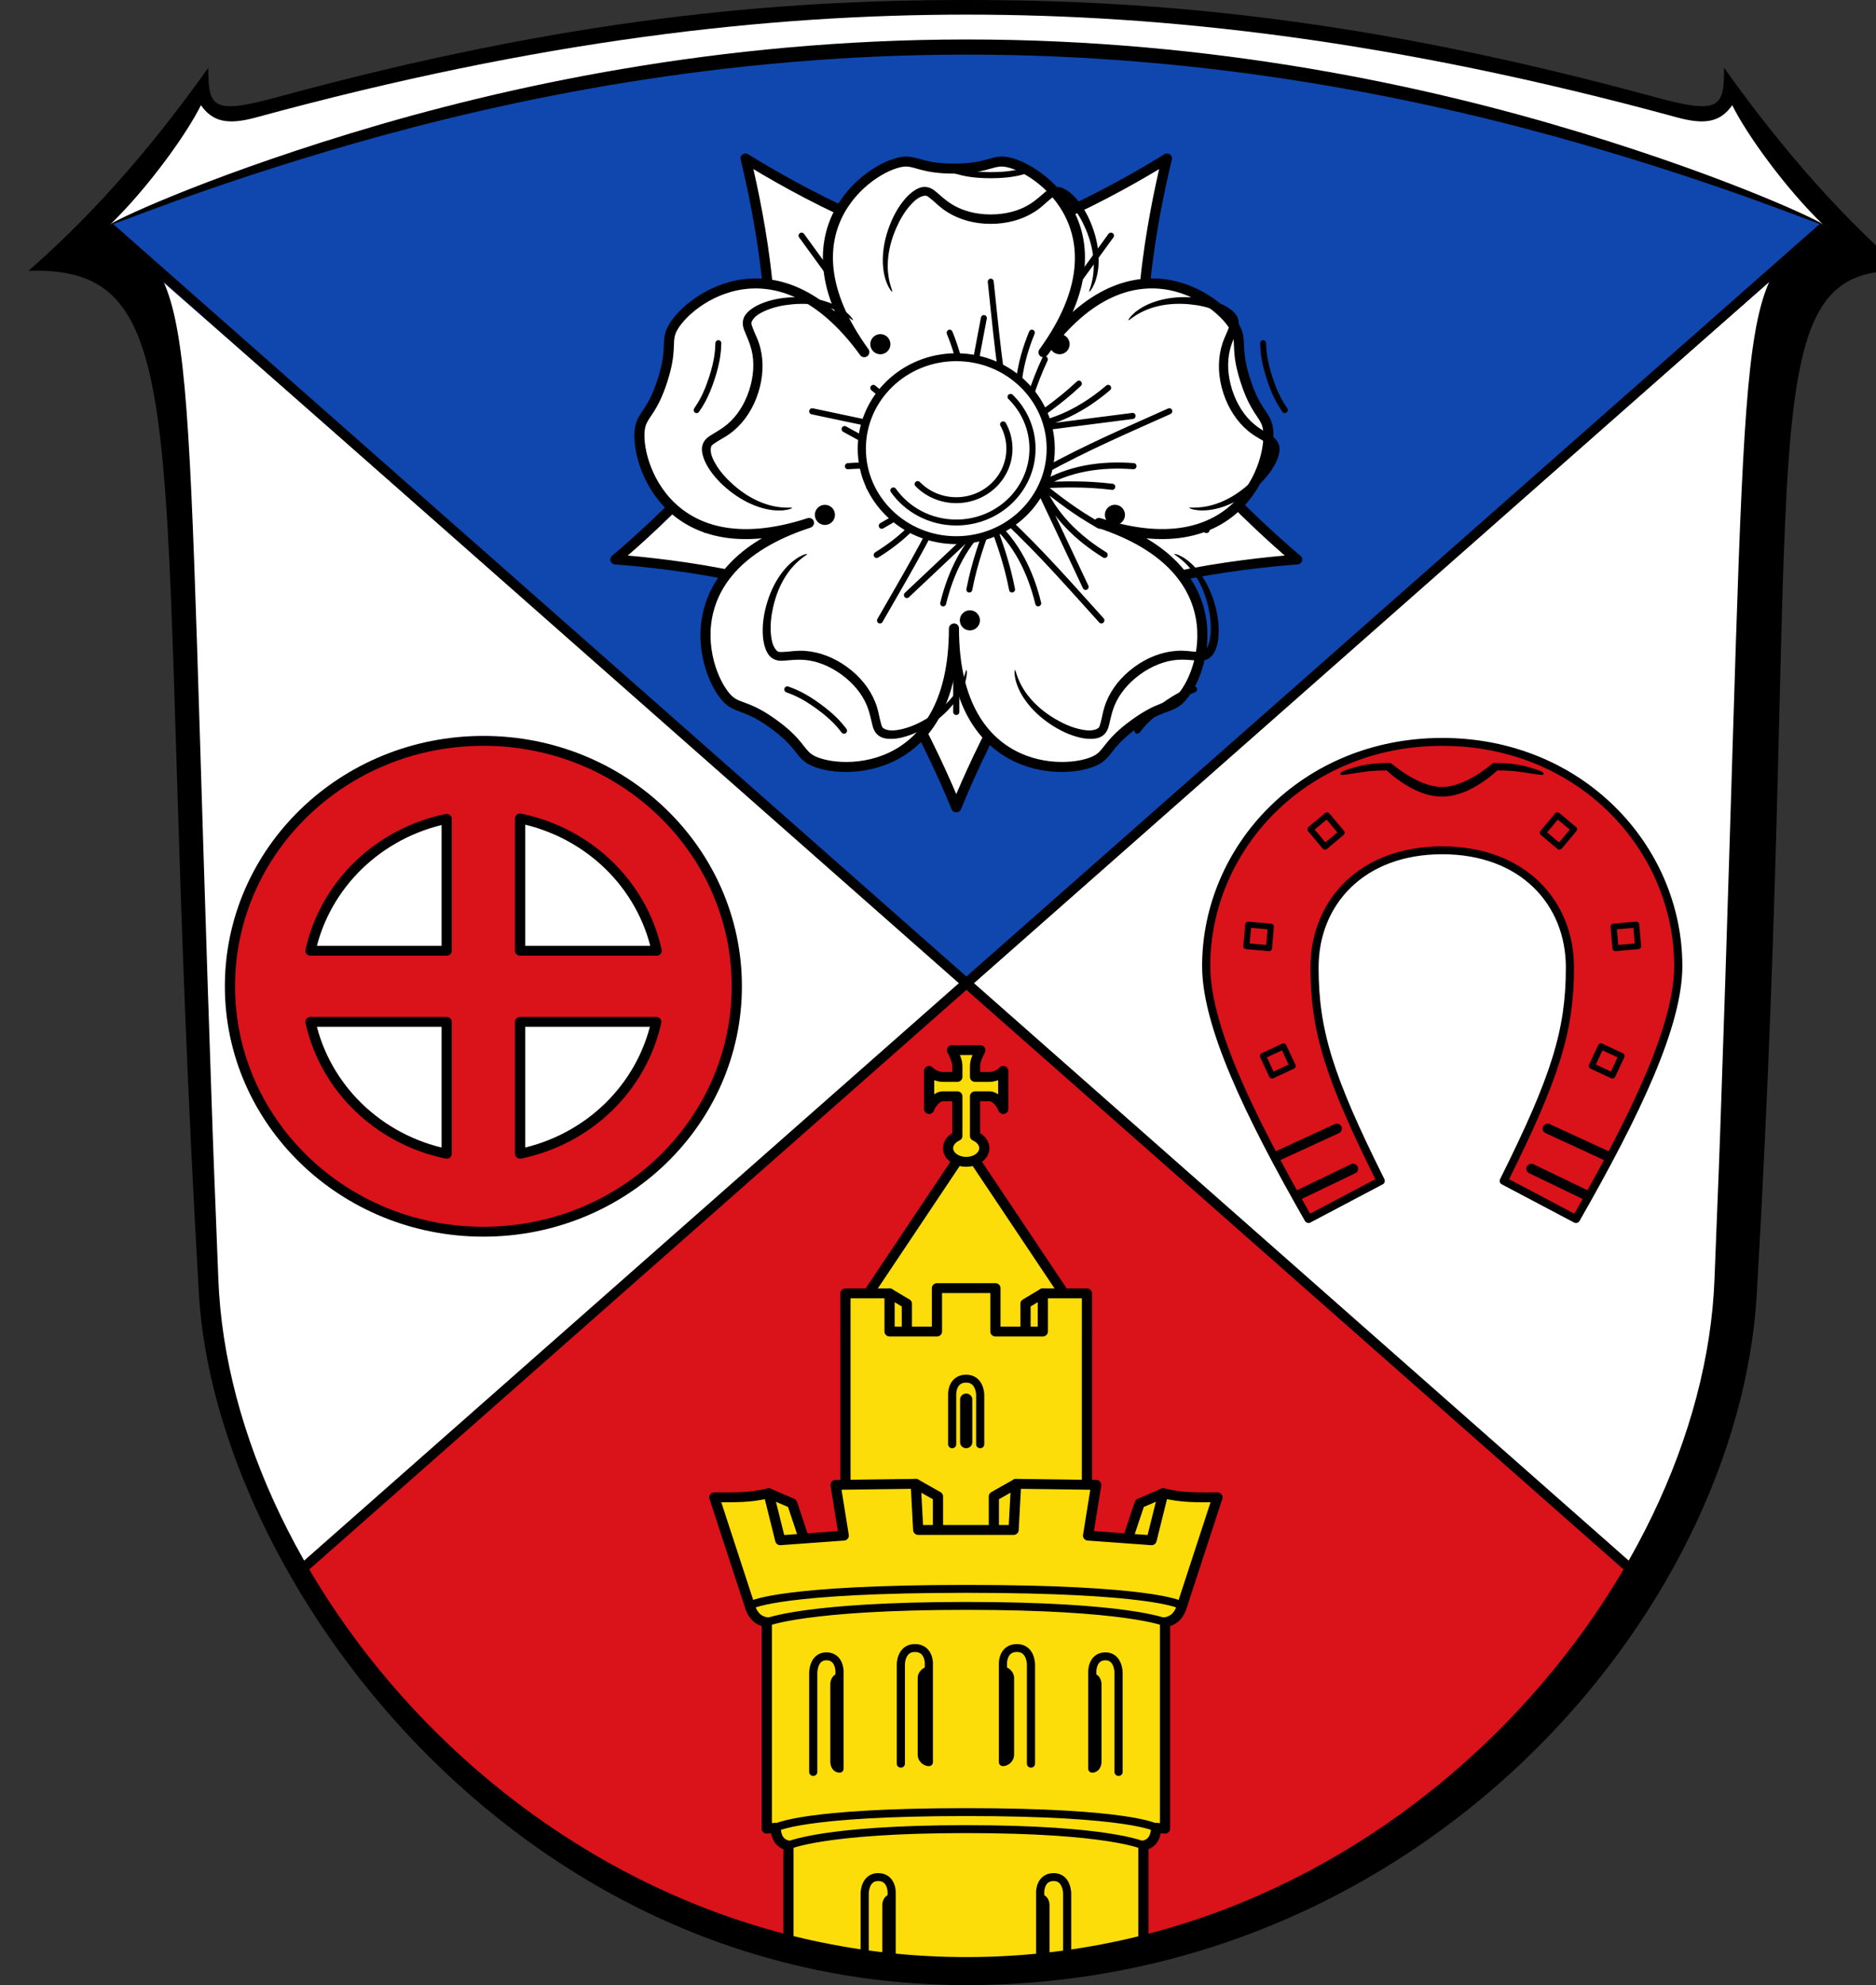 <?xml version="1.0" encoding="UTF-8" standalone="no"?>
<svg
   inkscape:version="1.1.1 (3bf5ae0d25, 2021-09-20)"
   sodipodi:docname="CoA Friedrichsdorf.svg"
   id="svg2130"
   version="1.1"
   viewBox="0 0 467.448 494.4"
   height="494.4"
   width="467.448"
   xmlns:inkscape="http://www.inkscape.org/namespaces/inkscape"
   xmlns:sodipodi="http://sodipodi.sourceforge.net/DTD/sodipodi-0.dtd"
   xmlns="http://www.w3.org/2000/svg"
   xmlns:svg="http://www.w3.org/2000/svg">
  <rect x="0" y="0" width="467.448" height="494.4" fill="#333333" stroke="none"/>
  <defs
     id="defs2124">
    <inkscape:path-effect
       effect="skeletal"
       id="path-effect6414"
       is_visible="true"
       lpeversion="1"
       pattern="m 26507.414,27761.564 c 0,-13.157 10.678,-23.835 23.835,-23.835 13.157,0 23.835,10.678 23.835,23.835 0,13.157 -10.678,23.835 -23.835,23.835 -13.157,0 -23.835,-10.678 -23.835,-23.835 z"
       copytype="single_stretched"
       prop_scale="0.08"
       scale_y_rel="false"
       spacing="0"
       normal_offset="0"
       tang_offset="0"
       prop_units="false"
       vertical_pattern="false"
       hide_knot="false"
       fuse_tolerance="0" />
  </defs>
  <sodipodi:namedview
     inkscape:pagecheckerboard="false"
     fit-margin-bottom="0"
     fit-margin-right="0"
     fit-margin-left="0"
     fit-margin-top="0"
     lock-margins="true"
     units="px"
     inkscape:snap-smooth-nodes="true"
     inkscape:snap-object-midpoints="true"
     inkscape:window-maximized="1"
     inkscape:window-y="-11"
     inkscape:window-x="-11"
     inkscape:window-height="1506"
     inkscape:window-width="2560"
     showgrid="false"
     inkscape:document-rotation="0"
     inkscape:current-layer="layer1"
     inkscape:document-units="px"
     inkscape:cy="247.33333"
     inkscape:cx="233.66667"
     inkscape:zoom="1.5"
     inkscape:pageshadow="2"
     inkscape:pageopacity="0"
     borderopacity="1.0"
     bordercolor="#666666"
     pagecolor="#333333"
     id="base"
     showguides="true"
     inkscape:guide-bbox="true"
     inkscape:snap-intersection-paths="true"
     inkscape:object-paths="true"
     inkscape:snap-grids="false"
     inkscape:snap-global="false"
     inkscape:lockguides="false"
     guidecolor="#00ffff"
     guideopacity="0.498"
     inkscape:snap-midpoints="true"
     inkscape:snap-to-guides="false" />
  <g
     id="layer1"
     inkscape:groupmode="layer"
     inkscape:label="friedrichsdorf"
     transform="translate(561.88,-15.73)">
    <g
       id="g6664"
       inkscape:label="coa"
       transform="matrix(1.033,0,0,1,20591.699,21947.417)"
       style="opacity:1;stroke-width:0.984">
      <g
         id="g6895"
         inkscape:label="coa-0"
         style="display:inline;stroke-width:0.984">
        <path
           style="display:inline;fill:#000000;fill-opacity:1;stroke:none;stroke-width:0.614;stroke-linecap:round;stroke-linejoin:round;stroke-miterlimit:8;stroke-dasharray:none"
           d="m -20411.083,-21907.453 c -15.515,4.373 -16.522,2.476 -16.472,-7.369 -11.229,16.274 -25.394,34.386 -43.38,50.573 43.4,-1.385 29.337,44.652 41.096,254.746 3.946,70.515 75.331,172.216 185.086,172.216 109.754,0 186.238,-92.378 190.707,-172.216 11.758,-210.094 -3.3,-255.984 35.474,-254.746 -17.985,-16.187 -32.15,-34.299 -43.38,-50.573 0.05,9.845 -0.957,11.742 -16.472,7.369 -70.182,-19.781 -120.688,-24.234 -166.329,-24.234 -45.642,0 -96.147,4.453 -166.33,24.234 z"
           id="path3684"
           sodipodi:nodetypes="sccsssccszs"
           inkscape:label="coa-0o" />
        <g
           id="g8378"
           inkscape:label="coa-0i">
          <path
             id="path7816"
             style="display:inline;opacity:1;fill:#0f47af;fill-opacity:1;stroke:none;stroke-width:1.247;stroke-linecap:round;stroke-linejoin:round;stroke-miterlimit:4;stroke-dasharray:none"
             inkscape:label="coa-0i-b"
             d="m -127.367,85.414 c 2.835,-6.265 6.784,-9.471 12.648,-13.729 -56.832,-24.095 -126.398,-44.244 -213.438,-44.244 -87.041,0 -156.604,20.149 -213.438,44.244 5.819,4.224 9.755,7.406 12.586,13.572 l 200.908,176.111 z"
             transform="matrix(0.968,0,0,1,-19927.187,-21947.417)" />
          <path
             id="path7814"
             style="display:inline;opacity:1;fill:#ffffff;fill-opacity:1;stroke:none;stroke-width:1.247;stroke-linecap:round;stroke-linejoin:round;stroke-miterlimit:4;stroke-dasharray:none"
             inkscape:label="coa-0i-a"
             transform="matrix(0.968,0,0,1,-19927.187,-21947.417)"
             d="m -127.367,85.414 -200.732,175.955 164.654,144.332 c 13.566,-23.316 21.5,-48.287 22.383,-71.9 0.525,-14.042 1.001,-24.661 1.436,-37.145 5.338,-153.335 4.501,-194.097 12.26,-211.242 z M -328.1,261.369 -529.008,85.258 c 7.831,17.058 6.969,57.624 12.322,211.398 0.434,12.484 0.911,23.103 1.436,37.145 0.883,23.635 8.831,48.632 22.42,71.967 z" />
          <path
             id="path7818"
             style="display:inline;opacity:1;fill:#da121a;fill-opacity:1;stroke:none;stroke-width:1.247;stroke-linecap:round;stroke-linejoin:round;stroke-miterlimit:4;stroke-dasharray:none"
             inkscape:label="coa-0i-g"
             d="m -328.1,261.369 -164.73,144.398 c 30.901,53.065 91.104,97.496 164.674,97.496 73.6,0 133.821,-44.469 164.711,-97.562 z"
             transform="matrix(0.968,0,0,1,-19927.187,-21947.417)" />
          <path
             id="path8254"
             style="fill:none;stroke:#000000;stroke-width:2.459;stroke-miterlimit:7;stroke-dasharray:none"
             d="m -20084.071,-21540.55 -367.909,-335.019 m 46.654,335.019 367.908,-335.019"
             inkscape:label="saltire"
             sodipodi:nodetypes="cccc" />
        </g>
      </g>
      <g
         id="g68146"
         inkscape:label="rose"
         style="opacity:1">
        <g
           id="g67322"
           inkscape:label="sepals">
          <path
             style="opacity:1;fill:#ffffff;stroke:#000000;stroke-width:2.459;stroke-linecap:round;stroke-linejoin:round;stroke-miterlimit:7;stroke-dasharray:none"
             d="m -20293.84,-21835.614 c 5.532,-17.592 -4.125,-56.599 -4.125,-56.599 0,0 32.917,21.544 50.817,21.543 17.901,0 50.817,-21.544 50.817,-21.544 0,0 -9.656,39.007 -4.124,56.599 5.532,17.592 35.531,43.284 35.531,43.284 0,0 -38.884,2.564 -53.366,13.437 -14.481,10.873 -28.857,48.295 -28.857,48.295 0,0 -14.376,-37.422 -28.858,-48.294 -14.482,-10.872 -53.366,-13.436 -53.366,-13.436 0,0 30,-25.693 35.531,-43.285 z"
             id="path66812"
             sodipodi:nodetypes="zczczczczcz"
             inkscape:label="sepals-0" />
          <path
             id="path55981"
             style="opacity:1;fill:none;stroke:#000000;stroke-width:1.476;stroke-linecap:round;stroke-linejoin:round;stroke-miterlimit:7;stroke-dasharray:none"
             d="m -20247.148,-21819.937 -37.308,-53.062 m 37.308,53.062 -60.366,20.268 m 60.366,-20.268 v 65.59 m 0,-65.59 60.366,20.268 m -60.366,-20.268 37.308,-53.062"
             inkscape:label="sepals-c" />
        </g>
        <g
           id="g65416"
           inkscape:label="petals"
           transform="matrix(0.309,-0.983,0.92,0.309,6091.875,-34975.522)">
          <path
             style="opacity:1;fill:#ffffff;stroke:#000000;stroke-width:2.459;stroke-linecap:round;stroke-linejoin:round;stroke-miterlimit:7;stroke-dasharray:none"
             d="m -20315.551,-21855.513 c -0.877,2.788 0.316,4.67 -1.972,11.947 -2.288,7.277 -4.323,8.075 -5.2,10.863 -2.17,6.901 5.261,36.374 40.589,24.513 -35.328,11.862 -24.575,40.219 -18.894,44.484 2.295,1.723 4.395,1.133 10.386,5.63 5.99,4.497 6.096,6.744 8.391,8.467 5.681,4.265 35.103,6.07 35.104,-32.314 0,38.385 29.422,36.58 35.103,32.315 2.295,-1.723 2.401,-3.97 8.391,-8.467 5.99,-4.498 8.09,-3.907 10.386,-5.63 5.681,-4.265 16.434,-32.623 -18.894,-44.486 35.328,11.86 42.759,-17.612 40.589,-24.513 -0.876,-2.788 -2.912,-3.586 -5.2,-10.863 -2.288,-7.277 -1.096,-9.158 -1.972,-11.947 -2.17,-6.901 -24.947,-26.231 -46.781,4.822 21.833,-31.053 -2.996,-47.464 -10.018,-47.464 -2.837,0 -4.2,1.754 -11.605,1.754 -7.404,0 -8.768,-1.753 -11.605,-1.754 -7.022,0 -31.851,16.411 -10.018,47.465 -21.834,-31.053 -44.61,-11.723 -46.78,-4.822 z"
             id="path64202"
             sodipodi:nodetypes="szscszscszscszscszscs"
             inkscape:label="petals-0"
             transform="matrix(-0.809,-0.607,0.569,-0.809,-24215.884,-51770.475)" />
          <path
             id="path64222"
             style="opacity:1;fill:none;stroke:#000000;stroke-width:1.476;stroke-linecap:round;stroke-linejoin:round;stroke-miterlimit:7;stroke-dasharray:none"
             inkscape:label="petals-co"
             d="m -20318.106,-21834.561 c 0.999,-1.534 2.29,-3.566 3.674,-7.967 1.384,-4.401 1.496,-6.829 1.56,-8.677 m 30.338,96.484 c -1.103,-1.455 -2.574,-3.352 -6.197,-6.072 -3.623,-2.72 -5.823,-3.581 -7.504,-4.215 m 98.176,0 c -1.681,0.635 -3.881,1.494 -7.504,4.214 -3.623,2.72 -5.095,4.616 -6.198,6.073 m 30.339,-96.485 c 0.06,1.848 0.175,4.276 1.559,8.677 1.384,4.401 2.674,6.434 3.674,7.968 m -79.426,-59.632 c 1.721,0.507 3.99,1.148 8.468,1.148 4.478,10e-4 6.748,-0.64 8.468,-1.148 m 1.313,40.184 c -2.974,7.485 -4.326,15.443 -2.545,23.385 1.473,-5.295 2.886,-10.55 5.689,-16.762 m -19.576,16.203 4.853,-26.474 m 1.659,-9.059 c 1.185,11.274 2.104,22.331 4.368,34.5 m -14.287,-21.795 c 2.974,7.487 4.324,15.445 2.544,23.386 -1.473,-5.296 -2.886,-10.549 -5.688,-16.762 m -15.048,7.035 c 5.971,5.236 12.878,9.024 20.738,9.728 -4.419,-3.085 -8.818,-6.097 -13.669,-10.771 m 8.863,24.246 -22.866,-12.95 m -7.826,-4.43 c 10.743,2.319 21.204,4.833 33.103,6.368 m -24.475,7.306 c 7.811,-0.609 15.552,0.523 22.31,4.726 -5.329,-0.189 -10.6,-0.423 -17.185,0.411 m 1.964,17.4 c 6.665,-4.25 12.284,-9.867 15.361,-17.373 -4.204,3.389 -8.336,6.782 -14.137,10.104 m 25.054,-1.218 -18.985,18.471 m -6.495,6.321 c 5.454,-9.84 11,-19.345 16.09,-30.564 m -0.839,26.31 c 1.853,-7.864 5.287,-15.122 11.244,-20.465 -1.821,5.179 -3.665,10.288 -4.932,17.016 m 16.176,3.448 c -1.852,-7.863 -5.286,-15.121 -11.244,-20.464 1.821,5.179 3.666,10.287 4.931,17.015 m 6.621,-24.999 11.133,24.366 m 3.811,8.337 c -7.37,-8.402 -14.405,-16.789 -23.158,-25.257 m 23.956,8.954 c -6.664,-4.251 -12.283,-9.868 -15.36,-17.374 4.203,3.39 8.336,6.781 14.136,10.104 m 8.172,-15.072 c -7.81,-0.609 -15.551,0.523 -22.309,4.726 5.328,-0.189 10.6,-0.424 17.183,0.412 m -20.962,-14.232 25.866,-3.412 m 8.851,-1.169 c -10.011,4.647 -19.904,8.969 -30.403,14.954 m 15.644,-20.776 c -5.972,5.237 -12.878,9.022 -20.736,9.727 4.418,-3.084 8.817,-6.096 13.667,-10.77" />
          <path
             id="path64220"
             style="opacity:1;fill:#000000;stroke:none;stroke-width:0.492;stroke-linecap:round;stroke-linejoin:round;stroke-miterlimit:7;stroke-dasharray:none"
             inkscape:label="petals-f"
             d="m -20302.858,-21840.269 c 0.909,-3.717 0.896,-7.554 -0.261,-11.057 -0.422,-1.277 -0.996,-2.393 -1.386,-3.489 -0.274,-0.771 -0.51,-1.229 -0.344,-1.68 0.161,-0.439 0.488,-0.905 0.931,-1.323 0.597,-0.564 1.357,-0.987 2.132,-1.357 2.167,-1.034 4.536,-1.504 6.679,-1.712 3.008,-0.293 5.609,-0.04 7.804,0.52 4.666,1.183 6.74,3.61 6.913,3.452 v 0 c 0.173,-0.159 -1.676,-3.077 -6.599,-4.697 -2.298,-0.756 -5.085,-1.195 -8.296,-1.024 -2.285,0.122 -4.861,0.538 -7.346,1.619 -0.891,0.388 -1.804,0.899 -2.641,1.599 -0.627,0.524 -1.282,1.224 -1.567,2.21 -0.352,1.221 0.02,2.316 0.351,3.128 0.476,1.166 0.941,2.296 1.301,3.401 0.984,3.021 0.97,6.409 0.15,9.769 -0.114,0.466 -0.247,0.954 -0.39,1.407 -0.143,0.453 -0.311,0.929 -0.484,1.375 -1.248,3.216 -3.164,5.966 -5.678,7.813 -0.92,0.675 -1.938,1.307 -2.987,1.961 -0.73,0.455 -1.654,1.115 -2.063,2.317 -0.33,0.971 -0.199,1.936 0.01,2.74 0.279,1.075 0.728,2.043 1.228,2.898 1.395,2.383 3.242,4.286 5.021,5.772 2.501,2.089 5.005,3.426 7.294,4.21 4.904,1.681 8.061,0.441 8.011,0.208 v 0 c -0.05,-0.233 -3.106,0.467 -7.556,-1.407 -2.094,-0.882 -4.343,-2.255 -6.61,-4.319 -1.615,-1.47 -3.264,-3.288 -4.429,-5.441 -0.417,-0.771 -0.791,-1.574 -0.953,-2.393 -0.12,-0.607 -0.118,-1.182 0,-1.636 0.121,-0.466 0.573,-0.693 1.233,-1.15 0.938,-0.65 2.039,-1.205 3.106,-1.981 2.929,-2.132 5.128,-5.226 6.501,-8.787 0.19,-0.493 0.353,-0.961 0.509,-1.457 0.157,-0.497 0.29,-0.974 0.416,-1.489 z m 19.783,68.799 c -3.14,-2.042 -6.676,-3.215 -10.257,-3.16 -1.306,0.02 -2.511,0.239 -3.64,0.284 -0.794,0.03 -1.289,0.121 -1.652,-0.181 -0.355,-0.294 -0.682,-0.759 -0.93,-1.324 -0.335,-0.761 -0.489,-1.639 -0.59,-2.515 -0.282,-2.449 0.02,-4.922 0.488,-7.092 0.66,-3.047 1.696,-5.525 2.89,-7.509 2.531,-4.22 5.405,-5.509 5.313,-5.728 v 0 c -0.09,-0.219 -3.35,0.697 -6.362,5.034 -1.406,2.025 -2.671,4.628 -3.506,7.837 -0.594,2.283 -1.007,4.943 -0.78,7.72 0.08,0.995 0.27,2.05 0.656,3.089 0.288,0.778 0.73,1.638 1.549,2.223 1.015,0.724 2.138,0.696 2.988,0.622 1.22,-0.108 2.404,-0.215 3.532,-0.228 3.085,-0.03 6.198,1.028 9.037,2.872 0.394,0.256 0.802,0.537 1.175,0.818 0.373,0.28 0.759,0.592 1.116,0.9 2.574,2.221 4.513,4.953 5.436,7.995 0.337,1.113 0.604,2.308 0.882,3.541 0.193,0.858 0.515,1.97 1.495,2.744 0.792,0.624 1.72,0.794 2.525,0.837 1.075,0.06 2.105,-0.08 3.046,-0.312 2.625,-0.634 4.947,-1.861 6.864,-3.15 2.696,-1.813 4.7,-3.861 6.129,-5.868 3.063,-4.3 2.897,-7.786 2.667,-7.809 v 0 c -0.23,-0.02 -0.53,3.197 -3.63,6.991 -1.459,1.786 -3.417,3.572 -6.018,5.162 -1.852,1.133 -4.034,2.192 -6.376,2.671 -0.838,0.172 -1.693,0.291 -2.497,0.197 -0.596,-0.07 -1.124,-0.249 -1.506,-0.505 -0.391,-0.263 -0.46,-0.777 -0.677,-1.567 -0.308,-1.123 -0.479,-2.377 -0.863,-3.665 -1.057,-3.537 -3.226,-6.655 -6.079,-9.104 -0.395,-0.339 -0.775,-0.644 -1.183,-0.951 -0.409,-0.308 -0.807,-0.586 -1.242,-0.869 z m 69.433,1.819 c -2.849,2.455 -5.021,5.567 -6.078,9.104 -0.385,1.289 -0.555,2.541 -0.863,3.664 -0.217,0.79 -0.287,1.304 -0.677,1.568 -0.38,0.258 -0.91,0.436 -1.506,0.505 -0.804,0.09 -1.659,-0.03 -2.497,-0.197 -2.341,-0.48 -4.525,-1.538 -6.377,-2.672 -2.6,-1.59 -4.561,-3.374 -6.018,-5.16 -3.102,-3.792 -3.399,-7.015 -3.629,-6.992 v 0 c -0.231,0.02 -0.394,3.507 2.667,7.808 1.429,2.007 3.434,4.055 6.129,5.867 1.918,1.29 4.239,2.518 6.864,3.152 0.941,0.228 1.971,0.369 3.046,0.311 0.805,-0.04 1.734,-0.212 2.525,-0.836 0.979,-0.774 1.301,-1.886 1.495,-2.744 0.278,-1.233 0.545,-2.429 0.882,-3.542 0.923,-3.041 2.861,-5.774 5.436,-7.994 0.357,-0.308 0.742,-0.622 1.115,-0.902 0.374,-0.279 0.781,-0.562 1.174,-0.818 2.839,-1.844 5.953,-2.905 9.038,-2.872 1.128,0.01 2.311,0.12 3.532,0.228 0.849,0.07 1.972,0.102 2.987,-0.622 0.819,-0.585 1.262,-1.445 1.55,-2.223 0.386,-1.039 0.573,-2.095 0.655,-3.09 0.227,-2.775 -0.185,-5.437 -0.779,-7.719 -0.835,-3.209 -2.1,-5.812 -3.506,-7.837 -3.011,-4.338 -6.27,-5.252 -6.363,-5.034 v 0 c -0.09,0.219 2.779,1.509 5.313,5.728 1.192,1.986 2.231,4.462 2.891,7.509 0.47,2.17 0.77,4.643 0.488,7.092 -0.101,0.877 -0.255,1.754 -0.59,2.515 -0.248,0.564 -0.577,1.028 -0.931,1.323 -0.363,0.304 -0.857,0.213 -1.651,0.182 -1.129,-0.04 -2.335,-0.264 -3.64,-0.284 -3.582,-0.05 -7.121,1.113 -10.258,3.16 -0.434,0.284 -0.832,0.563 -1.24,0.87 -0.41,0.307 -0.789,0.612 -1.184,0.952 z m 23.131,-67.675 c 1.379,3.559 3.572,6.655 6.5,8.786 1.068,0.777 2.167,1.331 3.106,1.981 0.66,0.457 1.112,0.685 1.234,1.15 0.119,0.453 0.12,1.029 0,1.636 -0.162,0.819 -0.536,1.623 -0.953,2.393 -1.165,2.153 -2.814,3.972 -4.429,5.442 -2.267,2.064 -4.515,3.439 -6.61,4.319 -4.447,1.877 -7.506,1.173 -7.556,1.406 v 0 c -0.05,0.234 3.106,1.472 8.011,-0.208 2.289,-0.784 4.793,-2.122 7.294,-4.21 1.779,-1.487 3.626,-3.388 5.022,-5.772 0.5,-0.855 0.948,-1.823 1.227,-2.898 0.209,-0.805 0.341,-1.769 0.01,-2.74 -0.41,-1.201 -1.334,-1.861 -2.064,-2.317 -1.048,-0.654 -2.067,-1.286 -2.987,-1.961 -2.514,-1.847 -4.43,-4.596 -5.678,-7.812 -0.173,-0.447 -0.343,-0.922 -0.485,-1.376 -0.142,-0.453 -0.277,-0.94 -0.39,-1.406 -0.82,-3.36 -0.834,-6.748 0.149,-9.77 0.36,-1.104 0.825,-2.234 1.301,-3.4 0.332,-0.812 0.704,-1.907 0.351,-3.128 -0.285,-0.986 -0.94,-1.687 -1.566,-2.21 -0.838,-0.701 -1.751,-1.211 -2.642,-1.599 -2.484,-1.081 -5.061,-1.498 -7.346,-1.62 -3.211,-0.171 -5.997,0.268 -8.295,1.024 -4.924,1.619 -6.773,4.54 -6.6,4.698 v 0 c 0.173,0.158 2.248,-2.265 6.914,-3.451 2.195,-0.559 4.796,-0.814 7.804,-0.521 2.143,0.208 4.511,0.678 6.678,1.712 0.776,0.37 1.535,0.793 2.132,1.357 0.443,0.418 0.768,0.884 0.931,1.323 0.167,0.451 -0.07,0.909 -0.344,1.68 -0.389,1.095 -0.964,2.213 -1.386,3.489 -1.156,3.504 -1.176,7.342 -0.261,11.057 0.127,0.515 0.261,0.992 0.417,1.488 0.156,0.498 0.32,0.964 0.511,1.458 z m -55.138,-43.646 c 3.701,-0.255 7.229,-1.454 10.095,-3.673 1.045,-0.809 1.895,-1.718 2.783,-2.44 0.625,-0.508 0.974,-0.881 1.44,-0.858 0.454,0.02 0.984,0.2 1.505,0.506 0.704,0.413 1.328,1.029 1.908,1.676 1.622,1.811 2.786,3.993 3.64,6.035 1.199,2.866 1.77,5.5 1.933,7.831 0.353,4.951 -1.24,7.739 -1.041,7.86 v 0 c 0.2,0.121 2.314,-2.598 2.284,-7.937 -0.01,-2.492 -0.472,-5.366 -1.621,-8.469 -0.819,-2.208 -1.998,-4.611 -3.761,-6.719 -0.632,-0.756 -1.384,-1.495 -2.287,-2.102 -0.676,-0.454 -1.523,-0.881 -2.519,-0.857 -1.232,0.03 -2.125,0.736 -2.77,1.312 -0.926,0.828 -1.822,1.634 -2.728,2.329 -2.477,1.901 -5.599,2.934 -8.945,3.167 -0.464,0.03 -0.954,0.05 -1.415,0.05 -0.461,0 -0.951,-0.02 -1.415,-0.05 -3.346,-0.232 -6.469,-1.266 -8.946,-3.165 -0.905,-0.696 -1.802,-1.501 -2.728,-2.33 -0.644,-0.577 -1.537,-1.281 -2.77,-1.311 -0.995,-0.03 -1.843,0.402 -2.518,0.856 -0.904,0.606 -1.656,1.347 -2.288,2.102 -1.762,2.108 -2.943,4.511 -3.761,6.719 -1.15,3.103 -1.606,5.977 -1.621,8.469 -0.03,5.339 2.085,8.058 2.284,7.937 v 0 c 0.199,-0.121 -1.389,-2.908 -1.04,-7.86 0.165,-2.331 0.734,-4.966 1.933,-7.831 0.854,-2.042 2.017,-4.224 3.639,-6.034 0.581,-0.648 1.204,-1.264 1.908,-1.676 0.522,-0.306 1.051,-0.482 1.506,-0.506 0.466,-0.03 0.815,0.349 1.439,0.856 0.888,0.721 1.739,1.632 2.783,2.441 2.867,2.22 6.395,3.425 10.096,3.673 0.513,0.03 0.994,0.05 1.499,0.05 0.506,0 0.986,-0.02 1.499,-0.05 z" />
          <path
             id="ellipse69535"
             style="opacity:1;fill:#000000;stroke:none;stroke-width:2.951;stroke-linecap:round;stroke-linejoin:round;stroke-miterlimit:7"
             transform="matrix(0.3,0.954,-0.948,0.318,0,0)"
             d="m -27154.49,12742.335 a 2.492,2.427 0 0 1 -2.492,2.427 2.492,2.427 0 0 1 -2.493,-2.427 2.492,2.427 0 0 1 2.493,-2.427 2.492,2.427 0 0 1 2.492,2.427 z m -13.766,41.263 a 2.492,2.427 0 0 1 -2.492,2.427 2.492,2.427 0 0 1 -2.492,-2.427 2.492,2.427 0 0 1 2.492,-2.427 2.492,2.427 0 0 1 2.492,2.427 z m 36.045,25.502 a 2.492,2.427 0 0 1 -2.492,2.427 2.492,2.427 0 0 1 -2.493,-2.427 2.492,2.427 0 0 1 2.493,-2.428 2.492,2.427 0 0 1 2.492,2.428 z m 36.043,-25.503 a 2.492,2.427 0 0 1 -2.492,2.427 2.492,2.427 0 0 1 -2.493,-2.427 2.492,2.427 0 0 1 2.493,-2.427 2.492,2.427 0 0 1 2.492,2.427 z m -13.767,-41.262 a 2.492,2.427 0 0 1 -2.493,2.427 2.492,2.427 0 0 1 -2.492,-2.427 2.492,2.427 0 0 1 2.492,-2.427 2.492,2.427 0 0 1 2.493,2.427 z"
             inkscape:label="petals-c" />
        </g>
        <g
           id="g64696"
           inkscape:label="stigma">
          <circle
             style="opacity:1;fill:#ffffff;stroke:#000000;stroke-width:1.967;stroke-linecap:round;stroke-linejoin:round;stroke-miterlimit:7;stroke-dasharray:none"
             id="circle54039"
             cx="-20247.148"
             cy="-21819.938"
             r="22.784"
             inkscape:label="stigma-0" />
          <path
             id="circle53996"
             style="opacity:1;fill:none;stroke:#000000;stroke-width:1.476;stroke-linecap:round;stroke-linejoin:round;stroke-miterlimit:7"
             d="m -20234.051,-21832.844 c 3.271,3.32 5.29,7.878 5.29,12.907 0,10.155 -8.232,18.387 -18.387,18.387 -6.299,0 -11.859,-3.168 -15.172,-7.997 m 26.476,-16.449 c 0.968,1.805 1.518,3.868 1.518,6.059 0,7.081 -5.741,12.822 -12.822,12.822 -3.668,0 -6.977,-1.54 -9.314,-4.009"
             inkscape:label="stigma-c" />
        </g>
      </g>
      <path
         id="path8514"
         style="opacity:1;fill:#da121a;stroke:#000000;stroke-width:2.459;stroke-linejoin:round;stroke-miterlimit:7;stroke-dasharray:none"
         d="m -20361.214,-21747.176 c -33.76,0 -61.128,27.369 -61.127,61.129 0,33.76 27.368,61.127 61.127,61.127 33.76,10e-4 61.129,-27.366 61.13,-61.127 0,-33.76 -27.369,-61.129 -61.13,-61.129 z m 8.856,19.332 c 16.527,3.505 29.439,16.416 32.944,32.944 h -32.944 z m -17.709,0.09 v 32.856 h -32.853 c 3.522,-16.468 16.386,-29.333 32.853,-32.856 z m -32.853,50.563 h 32.853 v 32.855 c -16.467,-3.523 -29.331,-16.388 -32.853,-32.855 z m 50.562,0 h 32.853 c -3.523,16.467 -16.386,29.33 -32.853,32.853 z"
         sodipodi:nodetypes="zzzzzcccccccccccccccc"
         inkscape:label="wheel" />
      <g
         id="g20552"
         inkscape:label="horseshoe">
        <path
           style="opacity:1;fill:#da121a;stroke:#000000;stroke-width:1.967;stroke-linejoin:round;stroke-miterlimit:7;stroke-dasharray:none"
           d="m -20160.731,-21690.75 c 0,15.707 3.456,27.271 15.967,53.166 l -17.419,9.501 c -14.774,-26.672 -24.678,-48.454 -24.678,-63.001 0,-29.466 23.617,-55.833 56.935,-55.833 33.318,0 56.935,26.367 56.935,55.833 0,14.547 -9.904,36.329 -24.678,63.001 l -17.419,-9.501 c 12.511,-25.895 15.967,-37.459 15.967,-53.166 0,-16.12 -11.342,-29.167 -30.805,-29.167 -19.463,0 -30.805,13.047 -30.805,29.167 z"
           id="path12041"
           sodipodi:nodetypes="sccszsccszs"
           inkscape:label="horseshoe-0" />
        <g
           id="g20545"
           inkscape:label="horseshoe-c">
          <path
             id="path13489"
             style="display:inline;opacity:1;fill:#000000;stroke:#000000;stroke-width:0.5;stroke-linejoin:round;stroke-miterlimit:7;stroke-dasharray:none"
             d="m -218.101,209.066 c -1.064,-0.648 -2.052,-1.336 -2.957,-2.037 -0.289,-0.223 -0.72,-0.545 -0.987,-0.772 -0.17,-0.145 -0.33,-0.267 -0.428,-0.268 l 2.6e-4,5e-5 -2.6e-4,-5e-5 c -2.878,0.01 -5.182,0.244 -7.166,0.686 -3.247,0.787 -4.993,1.539 -4.941,1.742 l 0.01,0.012 c 0.049,0.203 1.996,-0.2 5.166,-0.65 1.806,-0.288 3.742,-0.423 6.225,-0.42 l 0.197,0.193 c 0,0 0.545,0.492 0.84,0.74 0.922,0.777 1.938,1.539 3.049,2.258 2.54,1.669 5.865,3.32 9.594,3.319 3.728,-10e-4 7.054,-1.652 9.594,-3.321 1.111,-0.719 2.127,-1.481 3.048,-2.258 0.294,-0.248 0.84,-0.74 0.84,-0.74 l 0.197,-0.194 c 2.483,-0.003 4.419,0.132 6.225,0.42 3.17,0.45 5.114,0.854 5.166,0.651 l 0.01,-0.01 c 0.052,-0.203 -1.695,-0.955 -4.941,-1.742 -1.984,-0.442 -4.288,-0.676 -7.166,-0.686 v 0 0 c -0.098,0.001 -0.257,0.123 -0.428,0.268 -0.267,0.226 -0.698,0.548 -0.987,0.771 -0.905,0.701 -1.892,1.389 -2.956,2.037 -2.468,1.477 -5.498,2.91 -8.602,2.911 -3.103,3e-4 -6.134,-1.433 -8.602,-2.91 z"
             sodipodi:nodetypes="ccsccscccccccczccccccccsccscczc"
             transform="matrix(0.968,0,0,1,-19927.187,-21947.417)"
             inkscape:label="horseshoe-c50" />
          <path
             id="path19910"
             style="display:inline;opacity:1;fill:none;stroke:#000000;stroke-width:2.459;stroke-linecap:round;stroke-linejoin:round;stroke-miterlimit:7;stroke-dasharray:none"
             inkscape:label="horseshoe-c25"
             d="m -20095.051,-21633.955 -13.363,-6.649 m 18.398,-3.103 -14.481,-6.891 m -60.304,16.643 13.363,-6.649 m -18.398,-3.103 14.481,-6.891" />
        </g>
        <path
           id="path19912"
           style="opacity:1;fill:none;stroke:#000000;stroke-width:1.476;stroke-linejoin:round;stroke-miterlimit:7"
           inkscape:label="holes"
           d="m -20086.671,-21668.698 -4.961,-2.391 -2.206,4.888 4.961,2.391 z m -15.461,-59.926 -3.519,4.334 3.998,3.467 3.519,-4.334 z m 18.994,27.219 -5.453,0.493 0.455,5.373 5.453,-0.493 z m -90.043,32.707 4.961,-2.391 2.206,4.888 -4.961,2.391 z m 15.461,-59.926 3.519,4.334 -3.998,3.467 -3.519,-4.334 z m -18.994,27.219 5.453,0.493 -0.455,5.373 -5.453,-0.493 z" />
      </g>
      <g
         id="g49860"
         inkscape:label="tower">
        <path
           style="opacity:1;fill:#fcdd09;stroke:#000000;stroke-width:2.459;stroke-linecap:round;stroke-linejoin:round;stroke-miterlimit:7;stroke-dasharray:none"
           d="m -20273.881,-21600.993 29.127,-44.976 29.127,44.975"
           id="path37853"
           inkscape:label="tower-roof" />
        <g
           id="g49848"
           inkscape:label="tower-t">
          <path
             id="path37217"
             style="opacity:1;fill:#fcdd09;stroke:#000000;stroke-width:2.459;stroke-linecap:round;stroke-linejoin:round;stroke-miterlimit:7;stroke-dasharray:none"
             d="m -20226.272,-21609.562 -4.173,2.562 v 6.938 m -32.791,-9.5 4.173,2.562 v 6.938"
             inkscape:label="battlements-t" />
          <path
             style="opacity:1;fill:#fcdd09;stroke:#000000;stroke-width:2.459;stroke-linecap:round;stroke-linejoin:round;stroke-miterlimit:7;stroke-dasharray:none"
             d="m -20215.627,-21549.231 v -60.331 h -10.645 v 9.5 h -11.431 v -10.813 h -14.102 v 10.813 h -11.431 v -9.5 h -10.645 v 60.331"
             id="path37215"
             sodipodi:nodetypes="cccccccccccc"
             inkscape:label="tower-tf" />
        </g>
        <g
           id="g49844"
           inkscape:label="tower-b">
          <path
             id="path47800"
             style="opacity:1;fill:#fcdd09;stroke:#000000;stroke-width:2.459;stroke-linecap:round;stroke-linejoin:round;stroke-miterlimit:7;stroke-dasharray:none"
             d="m -20292.421,-21546 v -13.794 l 5.69,2.52 2.833,8.764 m 51.178,-13.625 -5.361,3.135 v 8.25 m 32.335,2.24 2.833,-8.764 5.69,-2.52 v 13.794 m -59.701,-16.135 5.361,3.135 v 8.25"
             inkscape:label="battlements-b"
             sodipodi:nodetypes="cccccccccccccc" />
          <path
             style="opacity:1;fill:#fcdd09;stroke:#000000;stroke-width:2.459;stroke-linecap:butt;stroke-linejoin:round;stroke-miterlimit:7;stroke-dasharray:none"
             d="m -20233.319,-21550.645 0.599,-11.49 19.331,0.265 -1.967,12.639 15.311,1.149 2.822,-11.712 c 4.524,1.172 8.149,1.017 13.087,1.017 l -8.724,27.578 c -0.824,2.322 -2.256,3.273 -3.935,3.535 v 51.421 l -2.138,-0.244 c -0.07,2.894 -1.474,4.166 -3.08,4.419 v 24.289 c -13.743,3.54 -27.994,5.482 -42.809,5.482 -14.815,0 -29.066,-1.942 -42.809,-5.482 v -24.289 c -1.606,-0.253 -3.01,-1.525 -3.08,-4.419 l -2.138,0.244 v -51.421 c -1.679,-0.262 -3.111,-1.213 -3.935,-3.535 l -8.724,-27.578 c 4.938,0 8.563,0.155 13.087,-1.017 l 2.822,11.712 15.311,-1.149 -1.967,-12.639 19.331,-0.265 0.599,11.49 z"
             id="path33525"
             sodipodi:nodetypes="ccccccccccccczcccccccccccccc"
             inkscape:label="tower-bf" />
        </g>
        <path
           id="path35313"
           style="opacity:1;fill:none;stroke:#000000;stroke-width:1.967;stroke-linecap:round;stroke-linejoin:round;stroke-miterlimit:7;stroke-dasharray:none"
           d="m -20296.304,-21532.083 c 0,0 7.083,-3.889 51.558,-3.889 44.477,0 51.407,3.889 51.407,3.889 m -99.51,4.419 c 0,0 9.424,-4.066 48.103,-4.066 38.681,0 47.951,4.066 47.951,4.066 m -93.916,51.177 c 0,0 6.314,-3.889 45.957,-3.889 39.644,0 45.821,3.889 45.821,3.889 m -88.698,4.419 c 0,0 8.4,-4.066 42.877,-4.066 34.478,0 42.741,4.066 42.741,4.066"
           inkscape:label="tower-c" />
        <g
           id="g68871"
           inkscape:label="windows">
          <path
             id="path38971"
             style="opacity:1;fill:none;stroke:#000000;stroke-width:1.967;stroke-linecap:round;stroke-linejoin:round;stroke-miterlimit:7;stroke-dasharray:none"
             d="m -20241.375,-21571.982 v -12.286 c 0,0 0,-4.062 -3.379,-4.062 -3.378,0 -3.378,3.688 -3.378,3.688 v 12.66 m 27.729,127.906 v -16.059 c 0,0 0,-4.062 -3.253,-4.062 -3.253,0 -3.253,3.688 -3.253,3.688 v 17.264 l 1.272,-0.143 v -13.834 c 0,-0.802 -0.438,-1.749 -1.272,-1.749 m 18.91,-31.393 v -24.749 c 0,0 0,-4.062 -3.168,-4.062 -3.168,0 -3.168,3.688 -3.168,3.688 v 24.319 c 0.83,0 1.239,-0.954 1.239,-1.762 v -19.27 c 0,-0.802 -0.427,-1.749 -1.239,-1.749 m -14.793,21.517 v -24.749 c 0,0 0,-4.062 -3.379,-4.062 -3.378,0 -3.378,3.688 -3.378,3.688 v 24.749 c 0.885,0 1.706,-0.954 1.706,-1.762 v -19.302 c 0,-0.802 -0.84,-1.749 -1.706,-1.749 m -33.356,71.543 v -16.059 c 0,0 0,-4.062 3.253,-4.062 3.253,0 3.253,3.688 3.253,3.688 v 17.264 l -1.272,-0.143 v -13.834 c 0,-0.802 0.438,-1.749 1.272,-1.749 m -18.91,-31.393 v -24.749 c 0,0 0,-4.062 3.168,-4.062 3.168,0 3.168,3.688 3.168,3.688 v 24.319 c -0.83,0 -1.239,-0.954 -1.239,-1.762 v -19.27 c 0,-0.802 0.427,-1.749 1.239,-1.749 m 14.793,21.517 v -24.749 c 0,0 0,-4.062 3.379,-4.062 3.378,0 3.378,3.688 3.378,3.688 v 24.749 c -0.885,0 -1.706,-0.954 -1.706,-1.762 v -19.302 c 0,-0.802 0.84,-1.749 1.706,-1.749"
             inkscape:label="windows-0"
             sodipodi:nodetypes="ccsccccscccscccsccsscccsccsscccscccscccsccsscccsccssc" />
          <path
             style="display:inline;opacity:1;fill:none;stroke:#000000;stroke-width:2.951;stroke-linecap:round;stroke-linejoin:round;stroke-miterlimit:7;stroke-dasharray:none"
             d="m -20244.754,-21583.142 v 10.656"
             id="path68379"
             inkscape:label="windows-c" />
        </g>
        <path
           id="path43474"
           style="opacity:1;fill:#fcdd09;stroke:#000000;stroke-width:2.459;stroke-linecap:round;stroke-linejoin:round;stroke-miterlimit:7;stroke-dasharray:none"
           d="m -20240.381,-21645.729 c 0,1.879 -1.958,3.403 -4.373,3.403 -2.415,0 -4.373,-1.524 -4.373,-3.403 0,-1.275 0.901,-2.415 2.235,-3.027 v -9.899 h -3.464 c -1.338,0 -2.772,1.569 -3.336,3.182 v -9.502 c 1.056,1.183 2.522,1.502 3.336,1.502 h 3.464 v -2.674 c 0,-1.441 -0.704,-2.733 -1.283,-3.999 h 6.842 c -0.579,1.266 -1.283,2.558 -1.283,3.999 v 2.674 h 3.464 c 0.814,0 2.28,-0.319 3.336,-1.502 v 9.502 c -0.564,-1.613 -1.998,-3.182 -3.336,-3.182 h -3.464 v 9.899 c 1.334,0.612 2.235,1.752 2.235,3.027 z"
           sodipodi:nodetypes="szsccccccccccccccccccs"
           inkscape:label="cross" />
      </g>
      <g
         id="g6901"
         inkscape:label="coa-f"
         style="stroke-width:0.984">
        <path
           style="display:inline;fill:none;stroke:#000000;stroke-width:3.935;stroke-linecap:square;stroke-linejoin:round;stroke-miterlimit:8"
           d="m -20451.98,-21873.804 c 5.28,3.961 8.709,6.694 11.262,11.87 2.552,5.175 4.243,12.997 5.483,26.959 2.479,27.919 3.209,80.183 6.734,184.786 0.421,12.481 0.882,23.092 1.389,37.116 1.414,39.13 21.209,81.748 53.525,114.659 32.316,32.911 77.227,56.117 128.888,56.117 51.661,0 96.572,-23.206 128.888,-56.117 32.316,-32.911 52.111,-75.529 53.525,-114.659 0.507,-14.024 0.968,-24.635 1.389,-37.116 3.525,-104.603 4.255,-156.867 6.734,-184.786 1.24,-13.962 2.931,-21.784 5.483,-26.959 2.553,-5.176 5.982,-7.909 11.262,-11.87"
           id="path12605"
           sodipodi:nodetypes="csscsszsscssc"
           inkscape:label="coa-f" />
        <g
           id="g6725"
           inkscape:label="coa-t"
           transform="matrix(0.988,0,0,0.988,-20541.115,-21931.13)"
           style="display:inline;stroke-width:0.984">
          <path
             style="display:inline;fill:#ffffff;fill-opacity:1;stroke:none;stroke-width:0.621;stroke-linecap:round;stroke-linejoin:round;stroke-miterlimit:8;stroke-dasharray:none"
             d="m 90.931,56.089 c 9.223,-9.223 18.75,-22.898 22.197,-30.133 2.913,4.282 6.67,4.997 13.505,3.071 C 195.913,9.499 251.535,3.121 300.057,3.121 c 48.521,0 104.143,6.378 173.423,25.905 6.835,1.926 10.592,1.211 13.505,-3.071 3.446,7.236 12.864,20.801 22.197,30.133 C 453.498,31.693 385.338,11.293 300.057,11.293 c -85.282,0 -153.441,20.4 -209.125,44.796 z"
             id="path3386"
             sodipodi:nodetypes="ccszscczc"
             inkscape:label="coa-t0" />
          <path
             style="display:inline;fill:#000000;stroke:none;stroke-width:1.243;stroke-linecap:round;stroke-linejoin:round;stroke-miterlimit:8;stroke-dasharray:none"
             d="M 90.931,56.089 C 90.723,55.606 112.445,44.776 149.704,33.028 187.453,21.125 239.505,9.43 299.877,9.386 c 0,0 0.185,-6.77e-5 0.185,-6.77e-5 60.427,-0.01 112.511,11.668 150.304,23.59 37.291,11.764 59.025,22.63 58.816,23.113 -0.209,0.483 -22.295,-9.485 -59.605,-20.533 -37.838,-11.205 -89.564,-22.377 -149.514,-22.356 -10e-6,0 -0.184,9.7e-5 -0.184,9.7e-5 -59.894,0.033 -111.592,11.222 -149.387,22.407 -37.279,11.033 -59.352,20.965 -59.561,20.482 z"
             id="path6412"
             inkscape:path-effect="#path-effect6414"
             inkscape:original-d="m 90.931186,56.088695 c 137.846684,-59.5481628 279.927774,-59.908188 418.250714,0"
             sodipodi:nodetypes="cc"
             inkscape:label="coa-tp" />
        </g>
      </g>
    </g>
  </g>
</svg>
